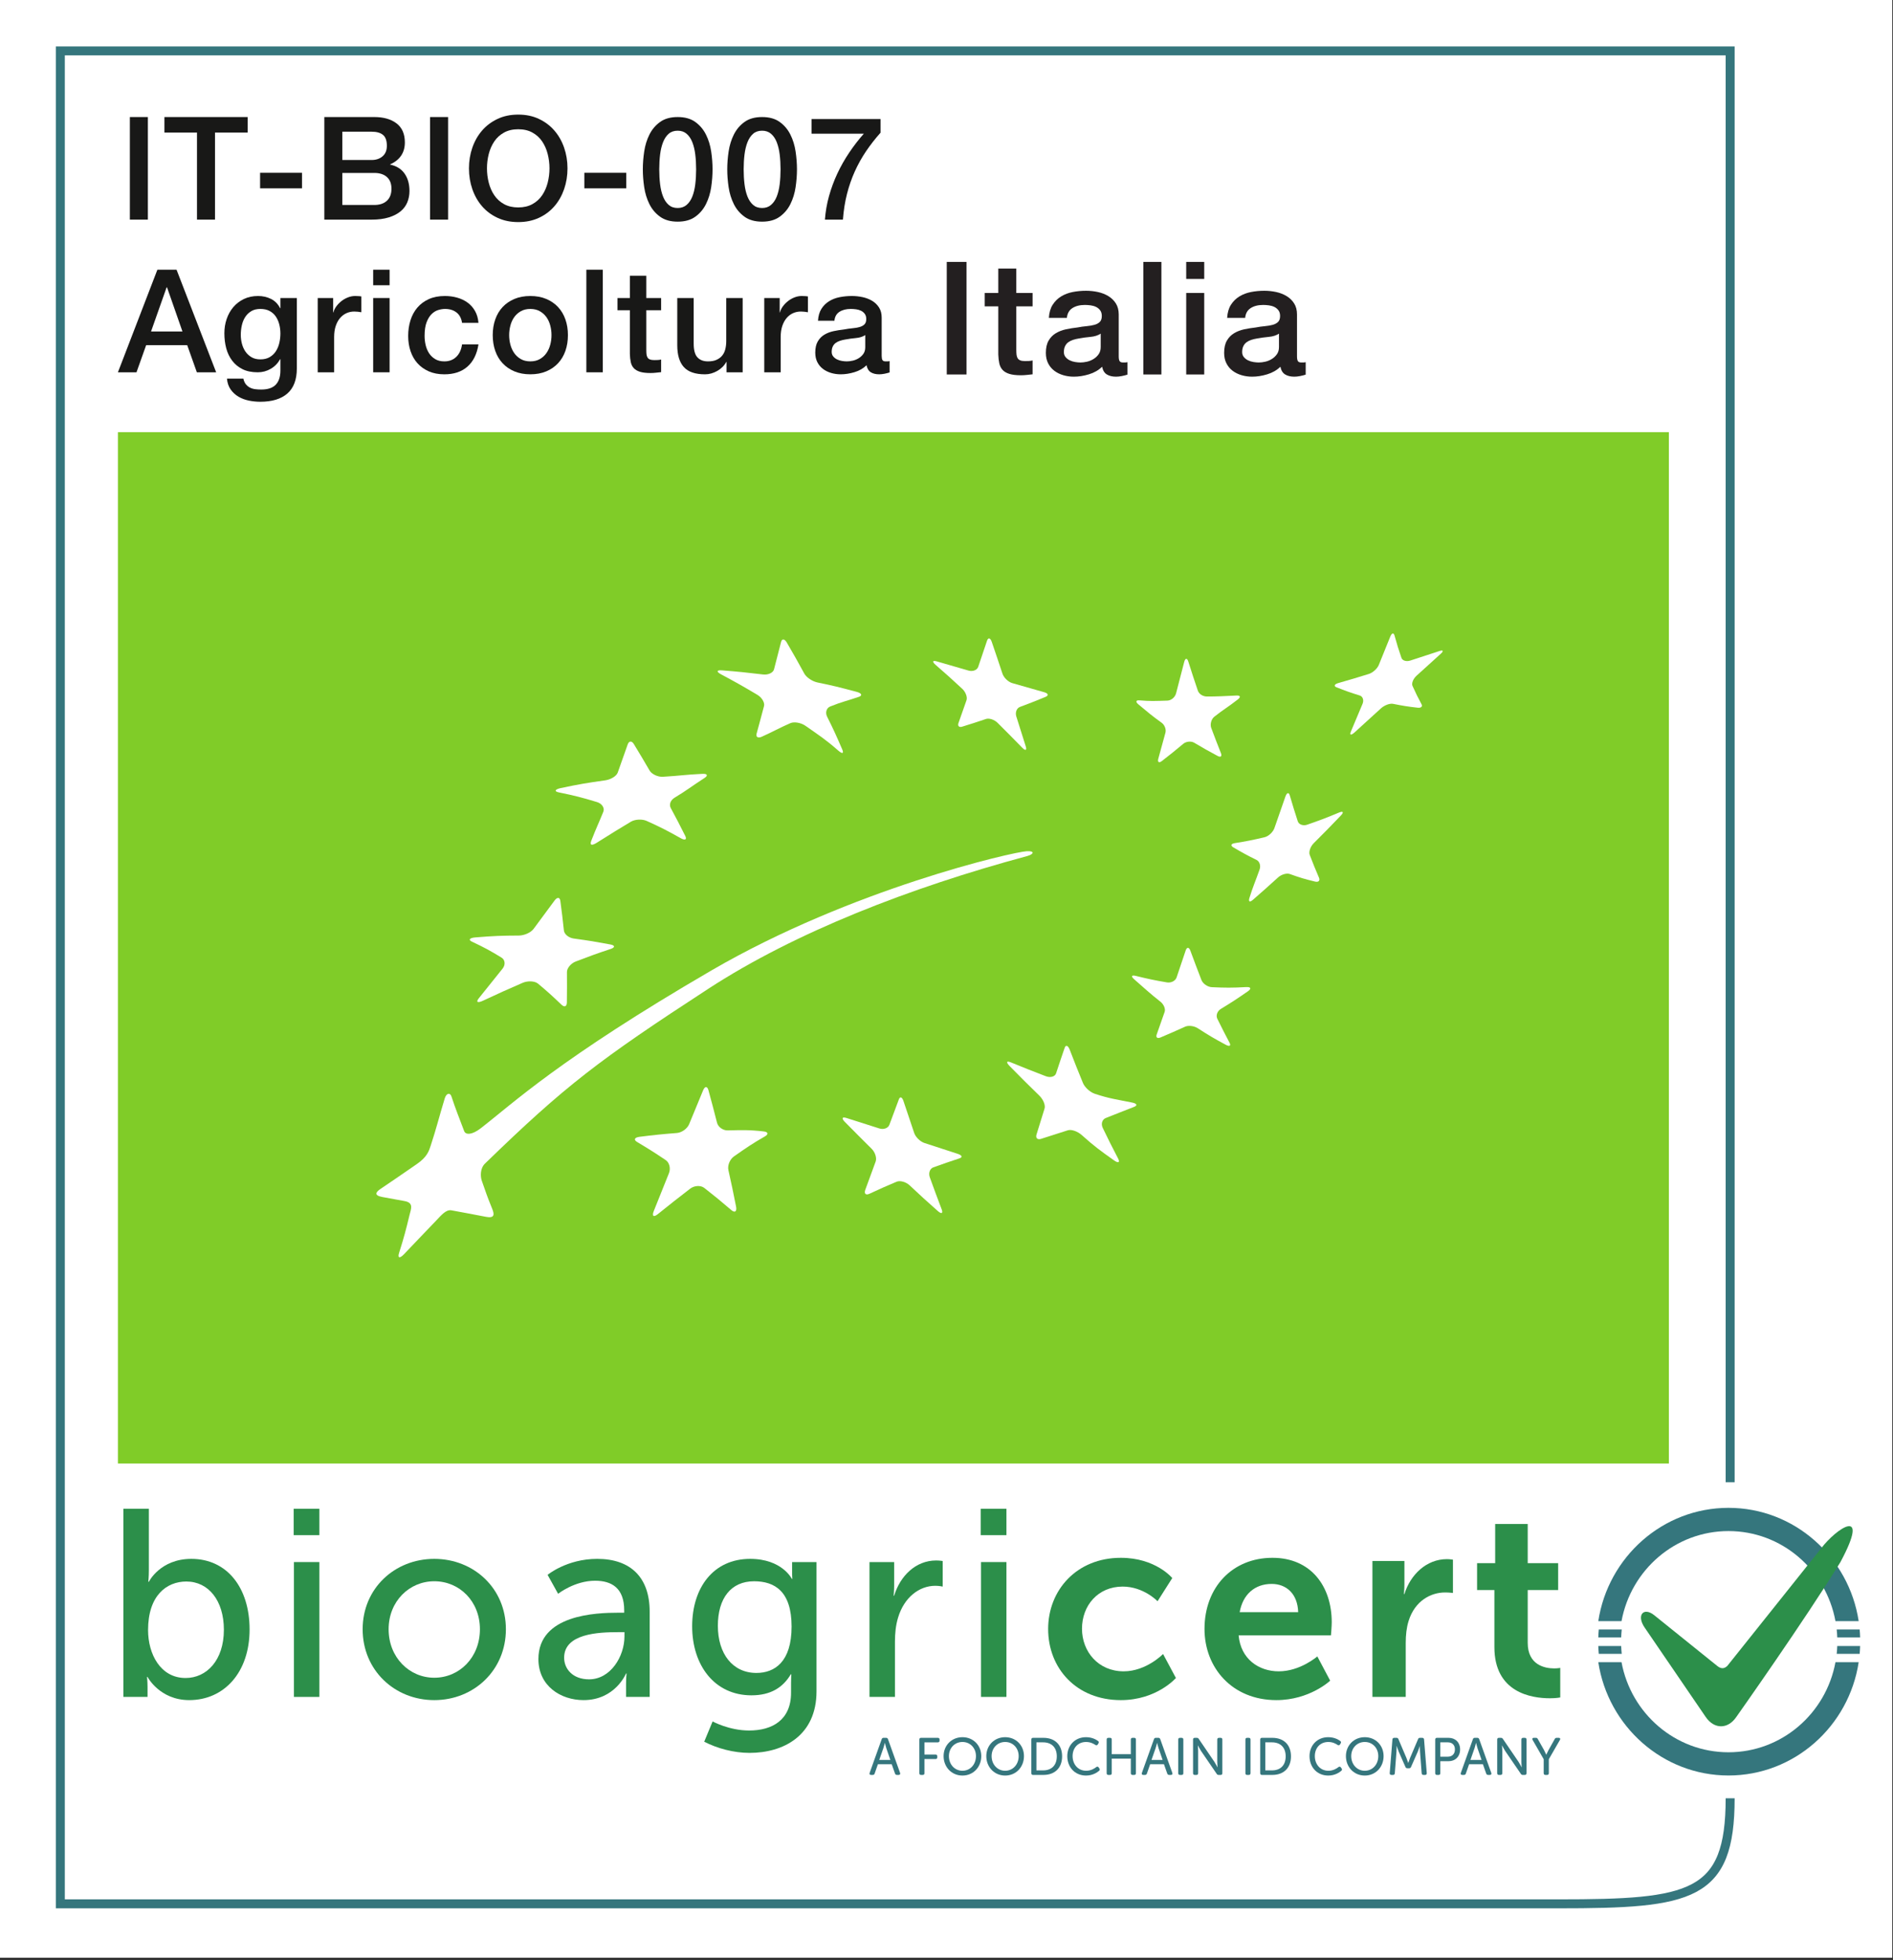 <svg width="281" height="291" viewBox="0 0 281 291" fill="none" xmlns="http://www.w3.org/2000/svg">
<rect x="0" y="0" width="281" height="291" fill="#333333" stroke="none"/>
<g clip-path="url(#clip0_20_3018)">
<rect width="280.889" height="290.667" fill="white"/>
<path d="M19.277 17.377H21.951V32.609H19.277V17.377Z" fill="#181817"/>
<path d="M24.409 17.377H36.769V19.683H31.915V32.609H29.242V19.683H24.409V17.377Z" fill="#181817"/>
<path d="M38.608 25.655H44.831V27.96H38.608V25.655Z" fill="#181817"/>
<mask id="mask0_20_3018" style="mask-type:luminance" maskUnits="userSpaceOnUse" x="0" y="0" width="281" height="291">
<path d="M0 0H280.889V290.667H0V0Z" fill="white"/>
</mask>
<g mask="url(#mask0_20_3018)">
<path d="M50.818 30.433H55.543C56.356 30.433 56.987 30.224 57.435 29.804C57.885 29.385 58.11 28.792 58.11 28.023C58.11 27.269 57.885 26.689 57.435 26.284C56.987 25.879 56.356 25.676 55.543 25.676H50.818V30.433ZM50.818 23.756H55.179C55.822 23.756 56.356 23.575 56.785 23.212C57.211 22.849 57.426 22.327 57.426 21.644C57.426 20.876 57.233 20.336 56.847 20.023C56.463 19.711 55.907 19.553 55.179 19.553H50.818V23.756ZM48.145 17.377H55.565C56.934 17.377 58.031 17.689 58.858 18.316C59.684 18.943 60.098 19.888 60.098 21.153C60.098 21.921 59.908 22.579 59.531 23.128C59.154 23.675 58.615 24.097 57.916 24.396V24.439C58.858 24.637 59.57 25.083 60.055 25.772C60.541 26.461 60.783 27.327 60.783 28.364C60.783 28.961 60.675 29.519 60.462 30.039C60.247 30.559 59.913 31.007 59.456 31.383C59.001 31.76 58.416 32.059 57.703 32.279C56.99 32.5 56.142 32.609 55.158 32.609H48.145V17.377Z" fill="#181817"/>
<path d="M63.84 17.377H66.513V32.609H63.84V17.377Z" fill="#181817"/>
<path d="M76.927 19.191C76.115 19.191 75.412 19.354 74.82 19.682C74.229 20.009 73.748 20.446 73.377 20.994C73.007 21.542 72.732 22.163 72.553 22.861C72.375 23.557 72.287 24.269 72.287 24.994C72.287 25.719 72.375 26.431 72.553 27.127C72.732 27.825 73.007 28.446 73.377 28.994C73.748 29.542 74.229 29.979 74.82 30.306C75.412 30.633 76.115 30.797 76.927 30.797C77.739 30.797 78.441 30.633 79.033 30.306C79.624 29.979 80.105 29.542 80.476 28.994C80.847 28.446 81.121 27.825 81.3 27.127C81.477 26.431 81.567 25.719 81.567 24.994C81.567 24.269 81.477 23.557 81.3 22.861C81.121 22.163 80.847 21.542 80.476 20.994C80.105 20.446 79.624 20.009 79.033 19.682C78.441 19.354 77.739 19.191 76.927 19.191ZM76.927 17.015C78.067 17.015 79.091 17.227 79.995 17.655C80.9 18.082 81.667 18.658 82.293 19.383C82.921 20.109 83.401 20.954 83.737 21.922C84.072 22.889 84.24 23.913 84.24 24.994C84.24 26.089 84.072 27.119 83.737 28.087C83.401 29.054 82.921 29.899 82.293 30.626C81.667 31.351 80.9 31.923 79.995 32.342C79.091 32.762 78.067 32.973 76.927 32.973C75.787 32.973 74.763 32.762 73.859 32.342C72.953 31.923 72.187 31.351 71.56 30.626C70.932 29.899 70.451 29.054 70.116 28.087C69.781 27.119 69.613 26.089 69.613 24.994C69.613 23.913 69.781 22.889 70.116 21.922C70.451 20.954 70.932 20.109 71.56 19.383C72.187 18.658 72.953 18.082 73.859 17.655C74.763 17.227 75.787 17.015 76.927 17.015Z" fill="#181817"/>
<path d="M86.741 25.655H92.964V27.96H86.741V25.655Z" fill="#181817"/>
<path d="M100.598 30.881C101.126 30.881 101.567 30.729 101.923 30.422C102.279 30.117 102.562 29.704 102.768 29.186C102.975 28.666 103.122 28.058 103.207 27.361C103.292 26.665 103.335 25.925 103.335 25.142C103.335 24.36 103.292 23.625 103.207 22.934C103.122 22.244 102.975 21.636 102.768 21.11C102.562 20.584 102.279 20.169 101.923 19.863C101.567 19.557 101.126 19.405 100.598 19.405C100.055 19.405 99.609 19.557 99.261 19.863C98.911 20.169 98.633 20.584 98.427 21.11C98.22 21.636 98.073 22.244 97.988 22.934C97.903 23.625 97.86 24.36 97.86 25.142C97.86 25.925 97.903 26.665 97.988 27.361C98.073 28.058 98.22 28.666 98.427 29.186C98.633 29.704 98.911 30.117 99.261 30.422C99.609 30.729 100.055 30.881 100.598 30.881ZM100.598 17.377C101.667 17.377 102.54 17.622 103.216 18.113C103.894 18.604 104.422 19.23 104.799 19.991C105.178 20.752 105.434 21.587 105.57 22.497C105.704 23.408 105.772 24.289 105.772 25.142C105.772 25.996 105.704 26.878 105.57 27.788C105.434 28.698 105.178 29.533 104.799 30.296C104.422 31.056 103.894 31.683 103.216 32.172C102.54 32.663 101.667 32.909 100.598 32.909C99.528 32.909 98.655 32.663 97.978 32.172C97.3 31.683 96.773 31.056 96.396 30.296C96.017 29.533 95.761 28.698 95.626 27.788C95.49 26.878 95.423 25.996 95.423 25.142C95.423 24.289 95.49 23.408 95.626 22.497C95.761 21.587 96.017 20.752 96.396 19.991C96.773 19.23 97.3 18.604 97.978 18.113C98.655 17.622 99.528 17.377 100.598 17.377Z" fill="#181817"/>
<path d="M113.129 30.881C113.657 30.881 114.098 30.729 114.454 30.422C114.81 30.117 115.093 29.704 115.299 29.186C115.506 28.666 115.653 28.058 115.738 27.361C115.823 26.665 115.866 25.925 115.866 25.142C115.866 24.36 115.823 23.625 115.738 22.934C115.653 22.244 115.506 21.636 115.299 21.11C115.093 20.584 114.81 20.169 114.454 19.863C114.098 19.557 113.657 19.405 113.129 19.405C112.586 19.405 112.141 19.557 111.793 19.863C111.442 20.169 111.165 20.584 110.958 21.11C110.751 21.636 110.605 22.244 110.519 22.934C110.434 23.625 110.391 24.36 110.391 25.142C110.391 25.925 110.434 26.665 110.519 27.361C110.605 28.058 110.751 28.666 110.958 29.186C111.165 29.704 111.442 30.117 111.793 30.422C112.141 30.729 112.586 30.881 113.129 30.881ZM113.129 17.377C114.198 17.377 115.071 17.622 115.747 18.113C116.425 18.604 116.953 19.23 117.33 19.991C117.709 20.752 117.965 21.587 118.101 22.497C118.235 23.408 118.303 24.289 118.303 25.142C118.303 25.996 118.235 26.878 118.101 27.788C117.965 28.698 117.709 29.533 117.33 30.296C116.953 31.056 116.425 31.683 115.747 32.172C115.071 32.663 114.198 32.909 113.129 32.909C112.059 32.909 111.186 32.663 110.509 32.172C109.831 31.683 109.305 31.056 108.927 30.296C108.549 29.533 108.293 28.698 108.157 27.788C108.021 26.878 107.954 25.996 107.954 25.142C107.954 24.289 108.021 23.408 108.157 22.497C108.293 21.587 108.549 20.752 108.927 19.991C109.305 19.23 109.831 18.604 110.509 18.113C111.186 17.622 112.059 17.377 113.129 17.377Z" fill="#181817"/>
<path d="M120.464 17.675H130.707V19.703C129.923 20.584 129.209 21.498 128.568 22.443C127.927 23.39 127.367 24.392 126.889 25.451C126.412 26.511 126.023 27.631 125.724 28.812C125.425 29.992 125.225 31.259 125.125 32.608H122.452C122.539 31.428 122.741 30.262 123.061 29.11C123.383 27.959 123.796 26.842 124.301 25.76C124.808 24.68 125.396 23.643 126.067 22.647C126.736 21.651 127.456 20.719 128.225 19.852H120.464V17.675Z" fill="#181817"/>
<path d="M22.421 49.217H27.084L24.795 42.667H24.731L22.421 49.217ZM23.363 40.043H26.207L32.087 55.275H29.221L27.789 51.245H21.695L20.261 55.275H17.504L23.363 40.043Z" fill="#181817"/>
<path d="M38.651 53.356C39.192 53.356 39.652 53.245 40.03 53.025C40.407 52.805 40.714 52.513 40.95 52.151C41.184 51.787 41.356 51.376 41.463 50.913C41.57 50.451 41.623 49.985 41.623 49.516C41.623 49.047 41.567 48.592 41.452 48.151C41.338 47.711 41.163 47.319 40.928 46.977C40.694 46.636 40.386 46.365 40.008 46.165C39.631 45.967 39.179 45.868 38.651 45.868C38.108 45.868 37.652 45.981 37.283 46.209C36.911 46.437 36.612 46.731 36.384 47.095C36.156 47.457 35.992 47.869 35.892 48.331C35.792 48.793 35.743 49.253 35.743 49.708C35.743 50.163 35.799 50.607 35.914 51.041C36.028 51.475 36.203 51.863 36.438 52.204C36.674 52.545 36.972 52.823 37.336 53.036C37.699 53.249 38.138 53.356 38.651 53.356ZM44.062 54.7C44.062 56.364 43.594 57.605 42.66 58.423C41.727 59.24 40.383 59.649 38.63 59.649C38.074 59.649 37.514 59.592 36.951 59.479C36.387 59.364 35.874 59.172 35.411 58.903C34.948 58.632 34.559 58.276 34.246 57.835C33.932 57.395 33.747 56.855 33.69 56.215H36.127C36.199 56.555 36.32 56.832 36.491 57.047C36.662 57.26 36.866 57.427 37.1 57.548C37.336 57.668 37.595 57.747 37.88 57.781C38.166 57.819 38.466 57.835 38.779 57.835C39.763 57.835 40.483 57.593 40.939 57.109C41.395 56.627 41.623 55.931 41.623 55.02V53.333H41.58C41.238 53.945 40.771 54.423 40.179 54.764C39.588 55.105 38.951 55.275 38.266 55.275C37.382 55.275 36.63 55.123 36.01 54.817C35.39 54.511 34.876 54.092 34.471 53.557C34.064 53.025 33.768 52.409 33.583 51.713C33.398 51.016 33.306 50.271 33.306 49.473C33.306 48.733 33.419 48.029 33.647 47.361C33.875 46.693 34.203 46.105 34.631 45.601C35.059 45.097 35.583 44.695 36.203 44.395C36.823 44.097 37.524 43.947 38.308 43.947C39.007 43.947 39.648 44.093 40.234 44.384C40.818 44.676 41.267 45.135 41.58 45.761H41.623V44.247H44.062V54.7Z" fill="#181817"/>
<path d="M47.162 44.247H49.45V46.381H49.493C49.563 46.082 49.703 45.79 49.91 45.505C50.115 45.221 50.366 44.962 50.658 44.726C50.95 44.493 51.274 44.303 51.631 44.162C51.987 44.019 52.351 43.947 52.721 43.947C53.006 43.947 53.202 43.955 53.31 43.97C53.417 43.985 53.526 43.998 53.641 44.011V46.359C53.47 46.331 53.295 46.306 53.117 46.283C52.939 46.263 52.765 46.253 52.593 46.253C52.179 46.253 51.791 46.334 51.427 46.498C51.065 46.662 50.746 46.903 50.477 47.222C50.205 47.543 49.991 47.938 49.834 48.407C49.678 48.877 49.599 49.417 49.599 50.029V55.275H47.162V44.247Z" fill="#181817"/>
<path d="M55.394 44.247H57.832V55.275H55.394V44.247ZM55.394 40.045H57.832V42.35H55.394V40.045Z" fill="#181817"/>
<path d="M68.587 47.938C68.487 47.255 68.213 46.74 67.763 46.391C67.314 46.043 66.749 45.868 66.063 45.868C65.75 45.868 65.415 45.922 65.059 46.028C64.702 46.135 64.374 46.335 64.075 46.627C63.775 46.917 63.526 47.323 63.327 47.842C63.127 48.36 63.027 49.04 63.027 49.879C63.027 50.335 63.081 50.789 63.187 51.244C63.294 51.699 63.466 52.105 63.7 52.462C63.937 52.816 64.239 53.104 64.61 53.324C64.981 53.545 65.428 53.655 65.957 53.655C66.67 53.655 67.258 53.435 67.721 52.993C68.184 52.553 68.472 51.935 68.587 51.138H71.025C70.796 52.575 70.251 53.673 69.388 54.434C68.526 55.195 67.382 55.576 65.957 55.576C65.087 55.576 64.32 55.428 63.658 55.138C62.995 54.847 62.435 54.448 61.979 53.943C61.523 53.439 61.178 52.837 60.943 52.14C60.707 51.444 60.59 50.69 60.59 49.879C60.59 49.055 60.703 48.279 60.931 47.553C61.159 46.828 61.502 46.199 61.958 45.666C62.414 45.132 62.98 44.714 63.658 44.408C64.335 44.102 65.13 43.948 66.042 43.948C66.683 43.948 67.293 44.029 67.87 44.194C68.448 44.356 68.96 44.603 69.41 44.929C69.859 45.256 70.226 45.669 70.511 46.167C70.796 46.666 70.967 47.255 71.025 47.938H68.587Z" fill="#181817"/>
<path d="M78.723 53.654C79.264 53.654 79.735 53.541 80.135 53.313C80.534 53.085 80.862 52.788 81.118 52.417C81.375 52.048 81.563 51.63 81.684 51.169C81.806 50.708 81.866 50.234 81.866 49.75C81.866 49.281 81.806 48.812 81.684 48.342C81.563 47.873 81.375 47.458 81.118 47.094C80.862 46.732 80.534 46.437 80.135 46.209C79.735 45.981 79.264 45.868 78.723 45.868C78.182 45.868 77.711 45.981 77.311 46.209C76.912 46.437 76.584 46.732 76.328 47.094C76.071 47.458 75.883 47.873 75.762 48.342C75.64 48.812 75.58 49.281 75.58 49.75C75.58 50.234 75.64 50.708 75.762 51.169C75.883 51.63 76.071 52.048 76.328 52.417C76.584 52.788 76.912 53.085 77.311 53.313C77.711 53.541 78.182 53.654 78.723 53.654ZM78.723 55.574C77.839 55.574 77.051 55.428 76.36 55.137C75.668 54.846 75.084 54.444 74.607 53.932C74.128 53.42 73.766 52.808 73.516 52.097C73.267 51.386 73.142 50.604 73.142 49.75C73.142 48.91 73.267 48.136 73.516 47.425C73.766 46.714 74.128 46.102 74.607 45.59C75.084 45.078 75.668 44.677 76.36 44.385C77.051 44.093 77.839 43.948 78.723 43.948C79.607 43.948 80.394 44.093 81.086 44.385C81.778 44.677 82.362 45.078 82.839 45.59C83.316 46.102 83.68 46.714 83.93 47.425C84.179 48.136 84.304 48.91 84.304 49.75C84.304 50.604 84.179 51.386 83.93 52.097C83.68 52.808 83.316 53.42 82.839 53.932C82.362 54.444 81.778 54.846 81.086 55.137C80.394 55.428 79.607 55.574 78.723 55.574Z" fill="#181817"/>
<path d="M87.04 40.044H89.479V55.276H87.04V40.044Z" fill="#181817"/>
<path d="M91.66 44.247H93.499V40.94H95.938V44.247H98.139V46.059H95.938V51.947C95.938 52.204 95.947 52.424 95.968 52.608C95.991 52.794 96.04 52.95 96.119 53.079C96.196 53.207 96.315 53.303 96.471 53.367C96.628 53.431 96.841 53.463 97.112 53.463C97.284 53.463 97.455 53.459 97.627 53.451C97.797 53.444 97.968 53.42 98.139 53.377V55.255C97.868 55.283 97.604 55.311 97.348 55.339C97.091 55.368 96.827 55.383 96.556 55.383C95.915 55.383 95.399 55.323 95.007 55.202C94.615 55.08 94.308 54.903 94.087 54.667C93.865 54.434 93.716 54.139 93.638 53.782C93.559 53.427 93.513 53.022 93.499 52.566V46.059H91.66V44.247Z" fill="#181817"/>
<path d="M110.242 55.276H107.848V53.742H107.805C107.505 54.296 107.06 54.74 106.468 55.075C105.877 55.408 105.274 55.576 104.661 55.576C103.208 55.576 102.156 55.216 101.508 54.498C100.858 53.78 100.534 52.695 100.534 51.245V44.248H102.972V51.01C102.972 51.976 103.157 52.66 103.528 53.057C103.898 53.456 104.418 53.655 105.089 53.655C105.602 53.655 106.03 53.578 106.372 53.42C106.714 53.264 106.992 53.055 107.206 52.792C107.42 52.528 107.573 52.212 107.666 51.842C107.758 51.472 107.805 51.075 107.805 50.647V44.248H110.242V55.276Z" fill="#181817"/>
<path d="M113.449 44.247H115.737V46.381H115.78C115.851 46.082 115.991 45.79 116.197 45.505C116.403 45.221 116.653 44.962 116.945 44.726C117.237 44.493 117.561 44.303 117.919 44.162C118.275 44.019 118.639 43.947 119.008 43.947C119.293 43.947 119.489 43.955 119.597 43.97C119.704 43.985 119.813 43.998 119.928 44.011V46.359C119.757 46.331 119.583 46.306 119.404 46.283C119.227 46.263 119.052 46.253 118.88 46.253C118.467 46.253 118.079 46.334 117.715 46.498C117.352 46.662 117.033 46.903 116.764 47.222C116.492 47.543 116.279 47.938 116.121 48.407C115.965 48.877 115.887 49.417 115.887 50.029V55.275H113.449V44.247Z" fill="#181817"/>
<path d="M128.439 49.751C128.068 49.994 127.612 50.139 127.071 50.188C126.528 50.238 125.987 50.312 125.445 50.413C125.188 50.454 124.939 50.515 124.696 50.594C124.455 50.671 124.24 50.779 124.055 50.914C123.869 51.05 123.724 51.226 123.617 51.446C123.509 51.669 123.456 51.935 123.456 52.247C123.456 52.517 123.535 52.745 123.692 52.93C123.848 53.114 124.037 53.261 124.259 53.367C124.479 53.474 124.721 53.548 124.985 53.591C125.249 53.634 125.488 53.655 125.701 53.655C125.972 53.655 126.265 53.619 126.579 53.548C126.892 53.478 127.188 53.356 127.467 53.186C127.744 53.015 127.975 52.798 128.161 52.535C128.347 52.273 128.439 51.947 128.439 51.563V49.751ZM130.877 52.823C130.877 53.12 130.916 53.335 130.995 53.463C131.072 53.591 131.225 53.655 131.453 53.655H131.711C131.809 53.655 131.924 53.641 132.052 53.612V55.298C131.967 55.326 131.856 55.358 131.721 55.392C131.585 55.428 131.447 55.461 131.304 55.49C131.161 55.518 131.019 55.539 130.877 55.554C130.733 55.567 130.612 55.575 130.513 55.575C130.013 55.575 129.601 55.475 129.272 55.276C128.944 55.077 128.731 54.728 128.632 54.23C128.147 54.7 127.551 55.042 126.845 55.255C126.14 55.468 125.46 55.575 124.804 55.575C124.304 55.575 123.828 55.507 123.371 55.373C122.915 55.236 122.512 55.038 122.163 54.775C121.813 54.511 121.535 54.176 121.328 53.773C121.123 53.367 121.019 52.894 121.019 52.354C121.019 51.67 121.143 51.115 121.393 50.69C121.643 50.263 121.971 49.928 122.377 49.687C122.783 49.446 123.239 49.271 123.745 49.164C124.251 49.056 124.761 48.977 125.273 48.919C125.716 48.834 126.136 48.774 126.536 48.738C126.935 48.702 127.288 48.642 127.595 48.556C127.9 48.471 128.143 48.339 128.321 48.162C128.499 47.984 128.588 47.718 128.588 47.362C128.588 47.05 128.513 46.792 128.364 46.594C128.215 46.394 128.029 46.242 127.808 46.135C127.587 46.029 127.341 45.956 127.071 45.922C126.8 45.887 126.543 45.868 126.3 45.868C125.616 45.868 125.052 46.01 124.611 46.295C124.169 46.579 123.92 47.02 123.863 47.617H121.425C121.468 46.906 121.639 46.316 121.939 45.847C122.237 45.378 122.619 45.001 123.083 44.717C123.545 44.432 124.069 44.233 124.655 44.118C125.239 44.005 125.837 43.947 126.451 43.947C126.992 43.947 127.527 44.005 128.053 44.118C128.581 44.233 129.055 44.418 129.476 44.672C129.896 44.93 130.235 45.261 130.492 45.666C130.748 46.071 130.877 46.565 130.877 47.148V52.823Z" fill="#181817"/>
<path d="M140.539 38.887H143.472V55.599H140.539V38.887Z" fill="#231F20"/>
<path d="M146.17 43.497H148.187V39.869H150.862V43.497H153.279V45.486H150.862V51.947C150.862 52.228 150.874 52.469 150.897 52.672C150.921 52.876 150.975 53.047 151.062 53.188C151.147 53.329 151.277 53.433 151.449 53.502C151.621 53.575 151.855 53.609 152.153 53.609C152.339 53.609 152.529 53.605 152.717 53.597C152.903 53.589 153.091 53.561 153.279 53.516V55.575C152.982 55.606 152.693 55.637 152.411 55.668C152.129 55.7 151.839 55.716 151.542 55.716C150.838 55.716 150.271 55.649 149.842 55.516C149.411 55.384 149.075 55.189 148.833 54.932C148.59 54.675 148.426 54.35 148.339 53.96C148.254 53.569 148.203 53.125 148.187 52.625V45.486H146.17V43.497Z" fill="#231F20"/>
<path d="M163.39 49.536C162.984 49.802 162.482 49.962 161.889 50.016C161.294 50.071 160.7 50.152 160.106 50.262C159.824 50.308 159.55 50.375 159.284 50.46C159.018 50.547 158.784 50.664 158.581 50.812C158.377 50.96 158.217 51.155 158.1 51.398C157.982 51.639 157.924 51.932 157.924 52.275C157.924 52.571 158.009 52.822 158.182 53.024C158.353 53.227 158.561 53.386 158.804 53.503C159.046 53.62 159.312 53.703 159.601 53.75C159.89 53.796 160.153 53.819 160.388 53.819C160.685 53.819 161.005 53.78 161.349 53.703C161.693 53.624 162.018 53.492 162.322 53.304C162.628 53.118 162.881 52.88 163.085 52.591C163.289 52.302 163.39 51.947 163.39 51.526V49.536ZM166.065 52.907C166.065 53.234 166.108 53.468 166.194 53.61C166.28 53.75 166.448 53.819 166.698 53.819H166.98C167.089 53.819 167.214 53.804 167.356 53.772V55.622C167.261 55.652 167.141 55.688 166.992 55.727C166.842 55.766 166.69 55.802 166.533 55.832C166.377 55.863 166.221 55.887 166.065 55.903C165.908 55.918 165.776 55.926 165.666 55.926C165.118 55.926 164.665 55.816 164.305 55.598C163.945 55.38 163.71 54.998 163.601 54.451C163.069 54.966 162.417 55.342 161.642 55.575C160.868 55.81 160.121 55.926 159.402 55.926C158.854 55.926 158.33 55.852 157.83 55.703C157.329 55.556 156.888 55.338 156.504 55.048C156.121 54.759 155.816 54.392 155.589 53.948C155.362 53.503 155.249 52.984 155.249 52.392C155.249 51.643 155.386 51.034 155.66 50.566C155.933 50.098 156.293 49.731 156.74 49.466C157.185 49.202 157.685 49.01 158.241 48.892C158.796 48.775 159.356 48.686 159.918 48.623C160.402 48.53 160.864 48.463 161.302 48.426C161.74 48.386 162.128 48.319 162.464 48.226C162.8 48.132 163.065 47.987 163.261 47.792C163.457 47.598 163.554 47.304 163.554 46.915C163.554 46.571 163.473 46.291 163.308 46.071C163.144 45.854 162.941 45.686 162.697 45.568C162.456 45.452 162.186 45.374 161.889 45.335C161.592 45.296 161.31 45.276 161.044 45.276C160.293 45.276 159.674 45.432 159.19 45.744C158.705 46.056 158.432 46.54 158.369 47.195H155.696C155.742 46.415 155.93 45.767 156.257 45.254C156.586 44.738 157.005 44.324 157.513 44.012C158.021 43.7 158.596 43.482 159.238 43.356C159.878 43.232 160.536 43.17 161.209 43.17C161.804 43.17 162.389 43.232 162.968 43.356C163.546 43.482 164.066 43.684 164.528 43.966C164.989 44.247 165.361 44.608 165.642 45.054C165.924 45.499 166.065 46.04 166.065 46.68V52.907Z" fill="#231F20"/>
<path d="M169.725 38.887H172.399V55.599H169.725V38.887Z" fill="#231F20"/>
<path d="M176.083 43.497H178.758V55.599H176.083V43.497ZM176.083 38.887H178.758V41.415H176.083V38.887Z" fill="#231F20"/>
<path d="M189.854 49.536C189.448 49.802 188.946 49.962 188.353 50.016C187.758 50.071 187.164 50.152 186.57 50.262C186.289 50.308 186.014 50.375 185.748 50.46C185.482 50.547 185.248 50.664 185.045 50.812C184.841 50.96 184.681 51.155 184.564 51.398C184.446 51.639 184.388 51.932 184.388 52.275C184.388 52.571 184.473 52.822 184.646 53.024C184.817 53.227 185.025 53.386 185.268 53.503C185.51 53.62 185.776 53.703 186.065 53.75C186.354 53.796 186.617 53.819 186.852 53.819C187.149 53.819 187.469 53.78 187.813 53.703C188.157 53.624 188.482 53.492 188.786 53.304C189.092 53.118 189.345 52.88 189.549 52.591C189.753 52.302 189.854 51.947 189.854 51.526V49.536ZM192.529 52.907C192.529 53.234 192.572 53.468 192.658 53.61C192.744 53.75 192.912 53.819 193.162 53.819H193.444C193.553 53.819 193.678 53.804 193.82 53.772V55.622C193.725 55.652 193.605 55.688 193.456 55.727C193.306 55.766 193.154 55.802 192.997 55.832C192.841 55.863 192.685 55.887 192.529 55.903C192.372 55.918 192.24 55.926 192.13 55.926C191.582 55.926 191.129 55.816 190.769 55.598C190.409 55.38 190.174 54.998 190.065 54.451C189.533 54.966 188.881 55.342 188.106 55.575C187.332 55.81 186.585 55.926 185.866 55.926C185.318 55.926 184.794 55.852 184.294 55.703C183.793 55.556 183.352 55.338 182.968 55.048C182.585 54.759 182.28 54.392 182.053 53.948C181.826 53.503 181.713 52.984 181.713 52.392C181.713 51.643 181.85 51.034 182.124 50.566C182.397 50.098 182.757 49.731 183.204 49.466C183.649 49.202 184.149 49.01 184.705 48.892C185.26 48.775 185.82 48.686 186.382 48.623C186.866 48.53 187.328 48.463 187.766 48.426C188.204 48.386 188.592 48.319 188.928 48.226C189.264 48.132 189.529 47.987 189.725 47.792C189.921 47.598 190.018 47.304 190.018 46.915C190.018 46.571 189.937 46.291 189.772 46.071C189.608 45.854 189.405 45.686 189.161 45.568C188.92 45.452 188.65 45.374 188.353 45.335C188.056 45.296 187.774 45.276 187.509 45.276C186.757 45.276 186.138 45.432 185.654 45.744C185.169 46.056 184.896 46.54 184.833 47.195H182.16C182.206 46.415 182.394 45.767 182.721 45.254C183.05 44.738 183.469 44.324 183.977 44.012C184.485 43.7 185.061 43.482 185.702 43.356C186.342 43.232 187 43.17 187.673 43.17C188.268 43.17 188.853 43.232 189.432 43.356C190.01 43.482 190.53 43.684 190.992 43.966C191.453 44.247 191.825 44.608 192.106 45.054C192.388 45.499 192.529 46.04 192.529 46.68V52.907Z" fill="#231F20"/>
<path d="M17.503 217.291H247.731V64.163H17.503V217.291Z" fill="#80CC28"/>
</g>
<mask id="mask1_20_3018" style="mask-type:luminance" maskUnits="userSpaceOnUse" x="17" y="64" width="231" height="154">
<path d="M17.503 217.292H247.731V64.164H17.503V217.292Z" fill="white"/>
</mask>
<g mask="url(#mask1_20_3018)">
<path d="M107.168 99.528C109.623 99.722 110.835 99.848 113.244 100.137C114.026 100.236 114.77 99.893 114.9 99.369C115.32 97.752 115.535 96.94 115.944 95.312C116.079 94.778 116.474 94.83 116.807 95.425C117.867 97.246 118.388 98.162 119.391 100.006C119.727 100.609 120.622 101.185 121.378 101.334C123.627 101.794 124.45 102 127.172 102.722C127.924 102.926 128.046 103.268 127.5 103.457C125.826 104.036 124.959 104.194 123.231 104.897C122.676 105.118 122.474 105.806 122.782 106.413C123.714 108.268 124.154 109.26 125.014 111.245C125.3 111.897 125.03 111.969 124.412 111.422C122.522 109.765 121.539 109.142 119.551 107.752C118.888 107.293 117.896 107.125 117.335 107.362C115.64 108.1 114.795 108.614 113.074 109.385C112.51 109.64 112.171 109.422 112.315 108.913C112.759 107.338 112.979 106.413 113.41 104.838C113.551 104.329 113.104 103.562 112.418 103.156C110.286 101.888 109.203 101.278 107.02 100.11C106.308 99.725 106.374 99.468 107.168 99.528Z" fill="white"/>
<path d="M83.221 117.01C86.152 116.397 87.054 116.253 89.829 115.86C90.657 115.742 91.5 115.246 91.698 114.704C92.302 113.018 92.584 112.185 93.177 110.524C93.368 109.988 93.774 109.964 94.08 110.458C95.036 112.024 95.502 112.81 96.429 114.406C96.732 114.924 97.63 115.378 98.412 115.329C101.017 115.174 101.621 115.022 104.266 114.894C105.026 114.854 105.124 115.154 104.584 115.504C102.556 116.816 101.937 117.353 100.14 118.434C99.562 118.781 99.277 119.426 99.569 119.97C100.444 121.598 100.876 122.425 101.72 124.109C102 124.661 101.697 124.814 101.046 124.449C99.078 123.338 98.077 122.825 96.021 121.897C95.342 121.578 94.276 121.629 93.649 122.001C91.748 123.134 91.114 123.542 88.562 125.138C87.853 125.58 87.505 125.51 87.77 124.832C88.596 122.716 88.881 122.205 89.561 120.517C89.784 119.966 89.356 119.31 88.638 119.09C86.421 118.414 85.294 118.128 82.985 117.654C82.238 117.508 82.341 117.209 83.221 117.01Z" fill="white"/>
<path d="M70.563 139.178C73.238 138.958 74.527 138.909 77.015 138.902C77.829 138.898 78.81 138.461 79.211 137.909C80.467 136.209 81.085 135.369 82.317 133.706C82.714 133.167 83.098 133.186 83.177 133.753C83.406 135.494 83.52 136.377 83.706 138.151C83.769 138.721 84.431 139.241 85.154 139.343C87.677 139.693 88.078 139.761 90.621 140.23C91.308 140.358 91.323 140.665 90.668 140.886C88.635 141.561 87.595 141.938 85.459 142.757C84.767 143.022 84.148 143.733 84.159 144.318C84.168 146.115 84.174 147.019 84.148 148.851C84.135 149.454 83.776 149.59 83.337 149.162C81.989 147.873 81.3 147.238 79.853 146.034C79.374 145.642 78.354 145.593 77.59 145.918C75.258 146.927 74.073 147.467 71.677 148.585C70.888 148.951 70.612 148.79 71.083 148.206C72.495 146.439 73.207 145.562 74.594 143.823C75.059 143.258 74.989 142.51 74.454 142.181C72.776 141.154 71.91 140.682 70.069 139.817C69.472 139.538 69.703 139.247 70.563 139.178Z" fill="white"/>
<path d="M113.539 168.728C111.78 169.73 110.816 170.386 108.95 171.695C108.344 172.12 107.971 173.036 108.123 173.722C108.592 175.824 108.819 176.896 109.263 179.139C109.407 179.872 109.094 180.112 108.564 179.667C106.959 178.292 106.155 177.638 104.546 176.375C104.011 175.954 103.064 176.006 102.44 176.491C100.539 177.954 99.586 178.708 97.654 180.258C97.015 180.775 96.751 180.56 97.047 179.806C97.96 177.508 98.412 176.394 99.291 174.21C99.586 173.496 99.376 172.611 98.824 172.242C97.148 171.119 96.295 170.58 94.586 169.559C94.028 169.23 94.176 168.887 94.902 168.788C97.162 168.503 98.279 168.392 100.498 168.216C101.215 168.155 102.03 167.564 102.299 166.903C103.148 164.835 103.563 163.824 104.371 161.883C104.636 161.247 104.988 161.243 105.159 161.854C105.678 163.744 105.928 164.707 106.435 166.687C106.595 167.33 107.308 167.844 108.004 167.831C110.172 167.786 111.255 167.739 113.358 167.984C114.044 168.056 114.107 168.408 113.539 168.728Z" fill="white"/>
<path d="M142.427 171.981C140.883 172.487 140.111 172.76 138.545 173.32C138.032 173.504 137.796 174.167 138.021 174.793C138.708 176.695 139.06 177.643 139.781 179.548C140.02 180.172 139.759 180.288 139.195 179.791C137.503 178.296 136.668 177.532 135.027 175.987C134.48 175.481 133.617 175.232 133.092 175.453C131.503 176.124 130.695 176.476 129.059 177.241C128.513 177.495 128.24 177.228 128.444 176.655C129.077 174.925 129.38 174.095 129.981 172.463C130.179 171.924 129.905 171.068 129.38 170.555C127.775 168.963 126.981 168.159 125.403 166.564C124.896 166.045 124.996 165.785 125.632 165.983C127.597 166.6 128.579 166.912 130.533 167.545C131.167 167.749 131.833 167.501 132.019 167.004C132.593 165.453 132.875 164.707 133.427 163.227C133.601 162.753 133.909 162.861 134.113 163.475C134.737 165.357 135.053 166.305 135.703 168.211C135.911 168.828 136.6 169.507 137.237 169.707C139.211 170.353 140.189 170.672 142.164 171.312C142.804 171.52 142.923 171.815 142.427 171.981Z" fill="white"/>
<path d="M168.351 164.337C166.623 164.997 165.822 165.34 164.147 165.992C163.608 166.2 163.398 166.861 163.696 167.468C164.58 169.299 165.036 170.215 165.979 172.02C166.282 172.607 166.007 172.736 165.363 172.28C163.398 170.889 162.434 170.193 160.576 168.523C159.962 167.972 159.039 167.647 158.51 167.816C156.915 168.323 156.119 168.571 154.536 169.088C154.011 169.259 153.706 168.975 153.856 168.461C154.339 166.899 154.576 166.131 155.052 164.604C155.22 164.095 154.859 163.237 154.287 162.676C152.491 160.936 151.607 160.037 149.875 158.283C149.311 157.704 149.396 157.465 150.063 157.733C152.124 158.577 153.15 158.989 155.235 159.784C155.91 160.047 156.603 159.855 156.763 159.368C157.262 157.843 157.522 157.087 158.04 155.573C158.208 155.083 158.54 155.215 158.79 155.848C159.552 157.831 159.95 158.824 160.758 160.799C161.024 161.441 161.799 162.152 162.507 162.392C164.66 163.112 165.79 163.237 168.039 163.697C168.762 163.833 168.9 164.121 168.351 164.337Z" fill="white"/>
<path d="M185.264 147.162C183.616 148.306 182.804 148.837 181.204 149.809C180.696 150.125 180.465 150.772 180.696 151.248C181.412 152.7 181.781 153.413 182.514 154.818C182.765 155.286 182.504 155.416 181.944 155.113C180.257 154.209 179.426 153.714 177.796 152.662C177.256 152.317 176.425 152.209 175.933 152.429C174.45 153.101 173.722 153.413 172.282 154.029C171.806 154.236 171.544 154.037 171.701 153.596C172.162 152.256 172.401 151.589 172.881 150.237C173.038 149.792 172.753 149.104 172.233 148.705C170.657 147.465 169.892 146.734 168.364 145.4C167.868 144.968 167.945 144.744 168.549 144.881C170.39 145.334 171.321 145.534 173.222 145.858C173.844 145.962 174.488 145.629 174.656 145.12C175.188 143.544 175.458 142.746 176.008 141.104C176.192 140.581 176.504 140.608 176.706 141.165C177.341 142.904 177.681 143.765 178.337 145.488C178.548 146.041 179.25 146.542 179.897 146.569C181.9 146.661 182.916 146.668 185.004 146.552C185.68 146.522 185.789 146.786 185.264 147.162Z" fill="white"/>
<path d="M198.991 121.132C197.407 122.787 196.611 123.603 195.031 125.172C194.52 125.673 194.246 126.461 194.416 126.923C194.951 128.307 195.222 128.989 195.795 130.32C195.976 130.749 195.723 131.016 195.215 130.891C193.679 130.519 192.931 130.295 191.472 129.769C190.996 129.593 190.192 129.831 189.699 130.291C188.184 131.683 187.387 132.364 185.984 133.597C185.528 134 185.294 133.88 185.458 133.349C185.964 131.711 186.362 130.827 186.976 129.101C187.18 128.531 186.972 127.885 186.515 127.671C185.111 126.981 184.427 126.6 183.07 125.805C182.631 125.548 182.73 125.271 183.291 125.183C185.044 124.901 185.928 124.728 187.728 124.303C188.31 124.16 188.963 123.548 189.174 122.957C189.82 121.112 190.142 120.183 190.8 118.291C191.01 117.671 191.308 117.58 191.456 118.089C191.914 119.66 192.156 120.429 192.642 121.936C192.798 122.42 193.431 122.651 194.032 122.447C195.911 121.795 196.867 121.437 198.788 120.632C199.412 120.384 199.51 120.604 198.991 121.132Z" fill="white"/>
<path d="M169.14 103.983C170.766 104.122 171.394 104.082 173.295 104.022C173.852 104.002 174.423 103.526 174.576 102.947C175.046 101.155 175.29 100.228 175.778 98.307C175.936 97.688 176.215 97.652 176.396 98.226C176.958 100.008 177.24 100.859 177.808 102.536C177.99 103.076 178.59 103.412 179.152 103.412C180.67 103.412 181.634 103.363 183.534 103.268C184.102 103.239 184.232 103.466 183.738 103.851C182.344 104.948 181.622 105.324 180.255 106.412C179.788 106.784 179.607 107.556 179.792 108.063C180.363 109.592 180.652 110.343 181.234 111.811C181.427 112.296 181.208 112.482 180.744 112.236C179.348 111.484 178.65 111.095 177.263 110.271C176.803 110.002 176.076 110.078 175.65 110.431C174.355 111.514 173.712 112.034 172.444 113.011C172.03 113.324 171.803 113.142 171.939 112.652C172.348 111.184 172.559 110.407 172.996 108.799C173.14 108.274 172.871 107.618 172.428 107.302C171.01 106.286 170.343 105.711 168.979 104.574C168.534 104.2 168.607 103.936 169.14 103.983Z" fill="white"/>
<path d="M139.036 98.192C140.95 98.739 141.9 99.012 143.786 99.566C144.409 99.74 145.044 99.487 145.208 99.007C145.724 97.496 145.978 96.725 146.516 95.129C146.686 94.62 147.009 94.688 147.218 95.3C147.868 97.189 148.178 98.135 148.801 100.004C148.998 100.611 149.656 101.247 150.266 101.425C152.164 101.973 153.101 102.236 154.996 102.772C155.61 102.948 155.702 103.257 155.198 103.468C153.652 104.101 152.901 104.401 151.397 104.961C150.913 105.145 150.677 105.772 150.861 106.367C151.433 108.175 151.709 109.065 152.27 110.836C152.453 111.415 152.213 111.499 151.737 111.009C150.3 109.54 149.569 108.799 148.096 107.331C147.614 106.847 146.828 106.587 146.36 106.748C144.934 107.229 144.233 107.457 142.833 107.888C142.377 108.036 142.121 107.793 142.277 107.353C142.745 106.023 142.99 105.351 143.468 103.967C143.628 103.512 143.346 102.748 142.849 102.279C141.285 100.824 140.482 100.104 138.872 98.703C138.346 98.242 138.421 98.017 139.036 98.192Z" fill="white"/>
<path d="M213.871 97.063C212.481 98.326 211.749 98.98 210.26 100.339C209.775 100.783 209.505 101.46 209.673 101.832C210.183 102.963 210.448 103.51 211.011 104.554C211.2 104.894 210.947 105.135 210.451 105.075C208.955 104.91 208.224 104.784 206.779 104.499C206.303 104.406 205.504 104.703 204.989 105.174C203.436 106.595 202.651 107.314 201.065 108.75C200.545 109.211 200.305 109.156 200.529 108.615C201.228 106.971 201.576 106.14 202.259 104.498C202.487 103.959 202.299 103.402 201.841 103.259C200.437 102.83 199.756 102.58 198.391 102.043C197.955 101.866 198.072 101.584 198.665 101.414C200.473 100.9 201.383 100.623 203.193 100.063C203.783 99.88 204.437 99.281 204.667 98.74C205.351 97.047 205.701 96.206 206.375 94.515C206.599 93.971 206.875 93.899 207.003 94.35C207.384 95.724 207.591 96.387 208.031 97.669C208.172 98.087 208.756 98.259 209.332 98.08C211.105 97.492 211.981 97.206 213.687 96.655C214.239 96.476 214.319 96.663 213.871 97.063Z" fill="white"/>
<path d="M152.47 127.103C153.484 126.829 153.63 126.317 152.427 126.38C150.368 126.483 126.398 131.989 105.616 144.077C83.008 157.237 76.175 163.793 71.347 167.527C70.07 168.515 69.123 168.532 68.898 167.928C68.126 165.875 67.642 164.705 67.012 162.784C66.822 162.197 66.266 162.263 66.019 163.079C65.172 165.867 64.767 167.567 63.94 170.079C63.68 170.885 63.404 171.769 61.903 172.811C58.935 174.871 58.318 175.273 56.468 176.531C55.798 176.985 55.45 177.487 56.79 177.728C58.078 177.961 58.334 178.011 60.074 178.328C61.463 178.585 61.002 179.521 60.804 180.339C60.242 182.669 59.999 183.608 59.247 186.004C58.994 186.792 59.316 186.893 59.963 186.224C61.936 184.163 62.578 183.472 64.666 181.304C65.451 180.485 66.187 179.548 67.011 179.699C69.048 180.064 69.294 180.127 72.148 180.665C73.414 180.904 73.407 180.321 73.071 179.492C72.092 177.075 72.274 177.395 71.534 175.351C71.294 174.696 71.252 173.476 71.994 172.755C83.904 161.192 88.838 157.416 105.208 146.763C118.035 138.417 135.078 131.787 152.47 127.103Z" fill="white"/>
</g>
<mask id="mask2_20_3018" style="mask-type:luminance" maskUnits="userSpaceOnUse" x="0" y="0" width="281" height="291">
<path d="M0 0H280.889V290.667H0V0Z" fill="white"/>
</mask>
<g mask="url(#mask2_20_3018)">
<path d="M132.166 261.3L131.565 259.554C131.473 259.272 131.357 258.774 131.357 258.774H131.342C131.342 258.774 131.218 259.272 131.126 259.554L130.517 261.3H132.166ZM130.879 258.227C130.926 258.079 131.018 258.018 131.163 258.018H131.534C131.673 258.018 131.774 258.079 131.819 258.227L133.61 263.228C133.67 263.407 133.586 263.524 133.399 263.524H133.139C132.993 263.524 132.901 263.452 132.854 263.312L132.367 261.94H130.317L129.837 263.312C129.799 263.452 129.699 263.524 129.561 263.524H129.298C129.106 263.524 129.029 263.407 129.09 263.228L130.879 258.227Z" fill="#35767D"/>
<path d="M136.469 258.275C136.469 258.104 136.554 258.019 136.723 258.019H139.214C139.378 258.019 139.47 258.104 139.47 258.275V258.432C139.47 258.595 139.378 258.689 139.214 258.689H137.226V260.497H138.875C139.046 260.497 139.13 260.592 139.13 260.755V260.911C139.13 261.083 139.046 261.168 138.875 261.168H137.226V263.265C137.226 263.439 137.139 263.525 136.971 263.525H136.723C136.554 263.525 136.469 263.439 136.469 263.265V258.275Z" fill="#35767D"/>
<path d="M142.87 262.907C144.026 262.907 144.874 261.963 144.874 260.731C144.874 259.539 144.026 258.633 142.87 258.633C141.712 258.633 140.857 259.539 140.857 260.731C140.857 261.963 141.712 262.907 142.87 262.907ZM142.87 257.923C144.489 257.923 145.661 259.149 145.661 260.731C145.661 262.353 144.489 263.618 142.87 263.618C141.25 263.618 140.07 262.353 140.07 260.731C140.07 259.149 141.25 257.923 142.87 257.923Z" fill="#35767D"/>
<path d="M149.207 262.907C150.364 262.907 151.214 261.963 151.214 260.731C151.214 259.539 150.364 258.633 149.207 258.633C148.051 258.633 147.196 259.539 147.196 260.731C147.196 261.963 148.051 262.907 149.207 262.907ZM149.207 257.923C150.827 257.923 151.999 259.149 151.999 260.731C151.999 262.353 150.827 263.618 149.207 263.618C147.59 263.618 146.408 262.353 146.408 260.731C146.408 259.149 147.59 257.923 149.207 257.923Z" fill="#35767D"/>
<path d="M154.845 262.852C156.072 262.852 156.873 262.12 156.873 260.763C156.873 259.414 156.064 258.688 154.845 258.688H153.848V262.852H154.845ZM153.095 258.275C153.095 258.104 153.179 258.019 153.349 258.019H154.9C156.557 258.019 157.661 259.024 157.661 260.763C157.661 262.511 156.557 263.524 154.9 263.524H153.349C153.179 263.524 153.095 263.439 153.095 263.266V258.275Z" fill="#35767D"/>
<path d="M161.199 257.923C162.132 257.923 162.734 258.291 163.003 258.494C163.127 258.587 163.134 258.711 163.048 258.851L162.95 259.009C162.856 259.147 162.74 259.165 162.594 259.07C162.363 258.915 161.886 258.633 161.23 258.633C159.966 258.633 159.218 259.569 159.218 260.73C159.218 261.902 159.98 262.907 161.238 262.907C161.955 262.907 162.478 262.557 162.718 262.37C162.848 262.267 162.974 262.267 163.074 262.399L163.187 262.557C163.282 262.681 163.274 262.806 163.15 262.915C162.872 263.149 162.21 263.618 161.214 263.618C159.534 263.618 158.43 262.353 158.43 260.739C158.43 259.141 159.572 257.923 161.199 257.923Z" fill="#35767D"/>
<path d="M164.275 258.275C164.275 258.104 164.359 258.019 164.53 258.019H164.777C164.947 258.019 165.03 258.104 165.03 258.275V260.443H167.861V258.275C167.861 258.104 167.954 258.019 168.115 258.019H168.37C168.533 258.019 168.618 258.104 168.618 258.275V263.265C168.618 263.439 168.533 263.525 168.37 263.525H168.115C167.954 263.525 167.861 263.439 167.861 263.265V261.107H165.03V263.265C165.03 263.439 164.947 263.525 164.777 263.525H164.53C164.359 263.525 164.275 263.439 164.275 263.265V258.275Z" fill="#35767D"/>
<path d="M172.58 261.3L171.979 259.554C171.887 259.272 171.77 258.774 171.77 258.774H171.755C171.755 258.774 171.632 259.272 171.539 259.554L170.93 261.3H172.58ZM171.292 258.227C171.339 258.079 171.431 258.018 171.578 258.018H171.948C172.086 258.018 172.187 258.079 172.234 258.227L174.023 263.228C174.083 263.407 173.999 263.524 173.814 263.524H173.551C173.404 263.524 173.312 263.452 173.266 263.312L172.78 261.94H170.73L170.251 263.312C170.212 263.452 170.111 263.524 169.974 263.524H169.711C169.519 263.524 169.442 263.407 169.503 263.228L171.292 258.227Z" fill="#35767D"/>
<path d="M174.901 258.275C174.901 258.104 174.985 258.019 175.156 258.019H175.401C175.572 258.019 175.656 258.104 175.656 258.275V263.265C175.656 263.439 175.572 263.525 175.401 263.525H175.156C174.985 263.525 174.901 263.439 174.901 263.265V258.275Z" fill="#35767D"/>
<path d="M177.099 258.275C177.099 258.104 177.183 258.019 177.352 258.019H177.647C177.793 258.019 177.877 258.065 177.955 258.191L180.276 261.597C180.468 261.895 180.724 262.392 180.724 262.392H180.737C180.737 262.392 180.692 261.903 180.692 261.597V258.275C180.692 258.104 180.785 258.019 180.948 258.019H181.193C181.363 258.019 181.447 258.104 181.447 258.275V263.265C181.447 263.439 181.363 263.525 181.193 263.525H180.901C180.761 263.525 180.669 263.477 180.599 263.351L178.271 259.951C178.077 259.648 177.824 259.148 177.824 259.148H177.807C177.807 259.148 177.855 259.64 177.855 259.951V263.265C177.855 263.439 177.769 263.525 177.601 263.525H177.352C177.183 263.525 177.099 263.439 177.099 263.265V258.275Z" fill="#35767D"/>
<path d="M184.871 258.275C184.871 258.104 184.955 258.019 185.126 258.019H185.372C185.543 258.019 185.626 258.104 185.626 258.275V263.265C185.626 263.439 185.543 263.525 185.372 263.525H185.126C184.955 263.525 184.871 263.439 184.871 263.265V258.275Z" fill="#35767D"/>
<path d="M188.82 262.852C190.046 262.852 190.848 262.12 190.848 260.763C190.848 259.414 190.038 258.688 188.82 258.688H187.825V262.852H188.82ZM187.07 258.275C187.07 258.104 187.153 258.019 187.325 258.019H188.874C190.532 258.019 191.634 259.024 191.634 260.763C191.634 262.511 190.532 263.524 188.874 263.524H187.325C187.153 263.524 187.07 263.439 187.07 263.266V258.275Z" fill="#35767D"/>
<path d="M197.156 257.923C198.088 257.923 198.689 258.291 198.96 258.494C199.083 258.587 199.092 258.711 199.005 258.851L198.907 259.009C198.813 259.147 198.697 259.165 198.551 259.07C198.321 258.915 197.841 258.633 197.185 258.633C195.921 258.633 195.175 259.569 195.175 260.73C195.175 261.902 195.936 262.907 197.193 262.907C197.911 262.907 198.435 262.557 198.675 262.37C198.805 262.267 198.928 262.267 199.029 262.399L199.145 262.557C199.237 262.681 199.229 262.806 199.107 262.915C198.828 263.149 198.165 263.618 197.169 263.618C195.489 263.618 194.387 262.353 194.387 260.739C194.387 259.141 195.527 257.923 197.156 257.923Z" fill="#35767D"/>
<path d="M202.59 262.907C203.748 262.907 204.596 261.963 204.596 260.731C204.596 259.539 203.748 258.633 202.59 258.633C201.435 258.633 200.578 259.539 200.578 260.731C200.578 261.963 201.435 262.907 202.59 262.907ZM202.59 257.923C204.21 257.923 205.383 259.149 205.383 260.731C205.383 262.353 204.21 263.618 202.59 263.618C200.971 263.618 199.791 262.353 199.791 260.731C199.791 259.149 200.971 257.923 202.59 257.923Z" fill="#35767D"/>
<path d="M206.694 258.26C206.709 258.104 206.802 258.019 206.955 258.019H207.303C207.449 258.019 207.542 258.08 207.587 258.22L208.769 260.997C208.891 261.301 209.038 261.739 209.038 261.739H209.054C209.054 261.739 209.191 261.301 209.315 260.997L210.497 258.22C210.542 258.08 210.634 258.019 210.781 258.019H211.127C211.281 258.019 211.374 258.104 211.39 258.26L211.79 263.259C211.798 263.431 211.714 263.525 211.543 263.525H211.298C211.137 263.525 211.05 263.439 211.035 263.273L210.789 260.053C210.757 259.717 210.771 259.243 210.771 259.243H210.757C210.757 259.243 210.589 259.751 210.463 260.053L209.462 262.332C209.409 262.472 209.315 262.535 209.169 262.535H208.915C208.769 262.535 208.675 262.472 208.621 262.332L207.619 260.053C207.503 259.757 207.327 259.227 207.327 259.227H207.31C207.31 259.227 207.327 259.717 207.295 260.053L207.049 263.273C207.033 263.439 206.947 263.525 206.794 263.525H206.541C206.369 263.525 206.285 263.431 206.293 263.259L206.694 258.26Z" fill="#35767D"/>
<path d="M214.914 260.818C215.568 260.818 215.97 260.404 215.97 259.742C215.97 259.078 215.568 258.688 214.92 258.688H213.803V260.818H214.914ZM213.047 258.275C213.047 258.104 213.132 258.018 213.302 258.018H215.036C216.031 258.018 216.74 258.696 216.74 259.742C216.74 260.787 216.031 261.487 215.036 261.487H213.803V263.266C213.803 263.439 213.718 263.524 213.548 263.524H213.302C213.132 263.524 213.047 263.439 213.047 263.266V258.275Z" fill="#35767D"/>
<path d="M219.926 261.3L219.323 259.554C219.231 259.272 219.115 258.774 219.115 258.774H219.1C219.1 258.774 218.976 259.272 218.883 259.554L218.275 261.3H219.926ZM218.636 258.227C218.683 258.079 218.776 258.018 218.923 258.018H219.292C219.431 258.018 219.532 258.079 219.578 258.227L221.367 263.228C221.428 263.407 221.343 263.524 221.16 263.524H220.896C220.75 263.524 220.656 263.452 220.611 263.312L220.124 261.94H218.074L217.596 263.312C217.559 263.452 217.456 263.524 217.319 263.524H217.056C216.864 263.524 216.786 263.407 216.848 263.228L218.636 258.227Z" fill="#35767D"/>
<path d="M222.246 258.275C222.246 258.104 222.331 258.019 222.499 258.019H222.793C222.941 258.019 223.025 258.065 223.102 258.191L225.423 261.597C225.615 261.895 225.87 262.392 225.87 262.392H225.886C225.886 262.392 225.839 261.903 225.839 261.597V258.275C225.839 258.104 225.931 258.019 226.093 258.019H226.341C226.51 258.019 226.597 258.104 226.597 258.275V263.265C226.597 263.439 226.51 263.525 226.341 263.525H226.047C225.909 263.525 225.817 263.477 225.747 263.351L223.418 259.951C223.225 259.648 222.97 259.148 222.97 259.148H222.955C222.955 259.148 223.002 259.64 223.002 259.951V263.265C223.002 263.439 222.918 263.525 222.746 263.525H222.499C222.331 263.525 222.246 263.439 222.246 263.265V258.275Z" fill="#35767D"/>
<path d="M229.148 261.191L227.498 258.32C227.398 258.151 227.475 258.018 227.676 258.018H227.984C228.123 258.018 228.214 258.072 228.276 258.198L229.195 259.828C229.355 260.138 229.527 260.52 229.527 260.52H229.54C229.54 260.52 229.703 260.138 229.872 259.828L230.783 258.198C230.844 258.072 230.936 258.018 231.075 258.018H231.384C231.584 258.018 231.662 258.151 231.562 258.32L229.911 261.191V263.266C229.911 263.439 229.818 263.524 229.655 263.524H229.402C229.242 263.524 229.148 263.439 229.148 263.266V261.191Z" fill="#35767D"/>
<path d="M272.725 243.106H276.121C276.108 242.71 276.087 242.318 276.052 241.932H272.643C272.685 242.317 272.709 242.71 272.725 243.106Z" fill="#35767D"/>
<path d="M256.581 260.162C248.681 260.162 242.107 254.401 240.701 246.786H237.254C238.703 256.302 246.818 263.61 256.581 263.61C266.345 263.61 274.458 256.302 275.905 246.786H272.459C271.054 254.401 264.481 260.162 256.581 260.162Z" fill="#35767D"/>
<path d="M256.581 227.319C264.481 227.319 271.054 233.08 272.459 240.692H275.905C274.458 231.178 266.345 223.871 256.581 223.871C246.818 223.871 238.703 231.178 237.254 240.692H240.701C242.107 233.08 248.681 227.319 256.581 227.319Z" fill="#35767D"/>
<path d="M272.725 244.391C272.708 244.78 272.685 245.167 272.643 245.55H276.052C276.087 245.167 276.108 244.78 276.12 244.391H272.725Z" fill="#35767D"/>
<path d="M240.65 243.106H237.254C237.267 242.71 237.289 242.318 237.325 241.932H240.733C240.69 242.317 240.667 242.71 240.65 243.106Z" fill="#35767D"/>
<path d="M240.65 244.391C240.667 244.78 240.69 245.167 240.731 245.55H237.325C237.289 245.167 237.267 244.78 237.254 244.391H240.65Z" fill="#35767D"/>
<path d="M27.548 249.134C30.664 249.134 33.233 246.523 33.233 241.971C33.233 237.621 30.936 234.81 27.665 234.81C24.704 234.81 21.98 236.909 21.98 242.013C21.98 245.574 23.809 249.134 27.548 249.134ZM18.318 224.009H22.096V233.149C22.096 234.138 22.016 234.851 22.016 234.851H22.096C22.096 234.851 23.769 231.447 28.405 231.447C33.7 231.447 37.049 235.721 37.049 241.934C37.049 248.302 33.27 252.418 28.092 252.418C23.692 252.418 21.901 248.977 21.901 248.977H21.822C21.822 248.977 21.901 249.61 21.901 250.481V251.943H18.318V224.009Z" fill="#2C8F4A"/>
<path d="M43.63 231.922H47.407V251.943H43.63V231.922ZM43.591 224.009H47.406V227.926H43.591V224.009Z" fill="#2C8F4A"/>
<path d="M64.464 249.095C68.201 249.095 71.24 246.088 71.24 241.894C71.24 237.738 68.201 234.771 64.464 234.771C60.765 234.771 57.687 237.738 57.687 241.894C57.687 246.088 60.765 249.095 64.464 249.095ZM64.464 231.447C70.344 231.447 75.096 235.84 75.096 241.894C75.096 247.986 70.344 252.419 64.464 252.419C58.583 252.419 53.832 247.986 53.832 241.894C53.832 235.84 58.583 231.447 64.464 231.447Z" fill="#2C8F4A"/>
<path d="M87.44 249.333C90.633 249.333 92.696 245.93 92.696 242.962V242.33H91.723C88.88 242.33 83.74 242.527 83.74 246.127C83.74 247.75 84.986 249.333 87.44 249.333ZM91.802 239.442H92.657V239.083C92.657 235.801 90.828 234.693 88.335 234.693C85.297 234.693 82.846 236.631 82.846 236.631L81.287 233.821C81.287 233.821 84.131 231.447 88.647 231.447C93.631 231.447 96.438 234.217 96.438 239.282V251.943H92.931V250.046C92.931 249.134 93.008 248.462 93.008 248.462H92.931C92.931 248.462 91.334 252.418 86.623 252.418C83.235 252.418 79.923 250.322 79.923 246.325C79.923 239.717 88.492 239.442 91.802 239.442Z" fill="#2C8F4A"/>
<path d="M117.504 241.498C117.504 236.277 115.012 234.773 111.934 234.773C108.506 234.773 106.561 237.303 106.561 241.379C106.561 245.534 108.741 248.383 112.285 248.383C115.012 248.383 117.504 246.721 117.504 241.498ZM111.196 256.931C114.621 256.931 117.426 255.387 117.426 251.311V249.85C117.426 249.214 117.465 248.582 117.465 248.582H117.388C116.218 250.559 114.388 251.707 111.546 251.707C106.054 251.707 102.745 247.235 102.745 241.459C102.745 235.721 105.9 231.447 111.35 231.447C116.101 231.447 117.542 234.417 117.542 234.417H117.62C117.62 234.417 117.581 234.139 117.581 233.783V231.923H121.204V251.114C121.204 257.722 116.257 260.254 111.272 260.254C108.897 260.254 106.444 259.582 104.534 258.593L105.781 255.585C105.781 255.585 108.234 256.931 111.196 256.931Z" fill="#2C8F4A"/>
<path d="M129.07 231.923H132.73V235.404C132.73 236.235 132.652 236.91 132.652 236.91H132.73C133.626 233.98 135.924 231.686 138.961 231.686C139.468 231.686 139.934 231.764 139.934 231.764V235.563C139.934 235.563 139.429 235.444 138.846 235.444C136.43 235.444 134.21 237.186 133.316 240.152C132.965 241.3 132.848 242.528 132.848 243.754V251.944H129.07V231.923Z" fill="#2C8F4A"/>
<path d="M145.621 231.922H149.398V251.943H145.621V231.922ZM145.582 224.009H149.398V227.926H145.582V224.009Z" fill="#2C8F4A"/>
<path d="M166.377 231.29C171.557 231.29 174.012 234.295 174.012 234.295L171.829 237.738C171.829 237.738 169.765 235.563 166.65 235.563C162.988 235.563 160.613 238.371 160.613 241.815C160.613 245.218 163.029 248.144 166.805 248.144C170.154 248.144 172.648 245.574 172.648 245.574L174.554 249.134C174.554 249.134 171.712 252.419 166.377 252.419C159.794 252.419 155.589 247.71 155.589 241.854C155.589 236.118 159.794 231.29 166.377 231.29Z" fill="#2C8F4A"/>
<path d="M192.703 239.361C192.624 236.631 190.949 235.167 188.769 235.167C186.237 235.167 184.485 236.75 184.019 239.361H192.703ZM188.885 231.29C194.609 231.29 197.685 235.523 197.685 240.863C197.685 241.458 197.569 242.805 197.569 242.805H183.863C184.175 246.325 186.86 248.145 189.82 248.145C193.013 248.145 195.545 245.93 195.545 245.93L197.453 249.53C197.453 249.53 194.415 252.418 189.469 252.418C182.888 252.418 178.799 247.591 178.799 241.854C178.799 235.642 182.965 231.29 188.885 231.29Z" fill="#2C8F4A"/>
<path d="M203.723 231.764H208.473V235.246C208.473 235.998 208.395 236.671 208.395 236.671H208.473C209.369 233.783 211.745 231.487 214.783 231.487C215.249 231.487 215.677 231.566 215.677 231.566V236.512C215.677 236.512 215.172 236.434 214.511 236.434C212.407 236.434 210.031 237.659 209.096 240.667C208.785 241.656 208.668 242.764 208.668 243.952V251.944H203.723V231.764Z" fill="#2C8F4A"/>
<path d="M221.83 236.077H219.26V232.08H221.946V226.265H226.777V232.08H231.294V236.077H226.777V243.912C226.777 247.234 229.345 247.71 230.71 247.71C231.254 247.71 231.605 247.632 231.605 247.632V252.022C231.605 252.022 231.021 252.144 230.085 252.144C227.321 252.144 221.83 251.31 221.83 244.545V236.077Z" fill="#2C8F4A"/>
<path d="M273.211 231.899C277.739 223.433 272.572 226.929 270.342 229.877L256.402 247.344C256.012 247.701 255.558 247.871 254.91 247.344C254.188 246.761 245.567 239.821 245.567 239.821C243.983 238.539 242.871 239.796 244.134 241.647L253.199 254.923C254.464 256.773 256.5 256.765 257.751 254.905C257.751 254.905 268.008 240.4 273.211 231.899Z" fill="#2C8F4A"/>
<path d="M256.826 266.998C256.826 281.621 251.051 282.666 231.335 282.666H8.955V7.557H256.826V220.066" stroke="#35767D" stroke-width="1.333"/>
</g>
</g>
<defs>
<clipPath id="clip0_20_3018">
<rect width="280.889" height="290.667" fill="white"/>
</clipPath>
</defs>
</svg>
